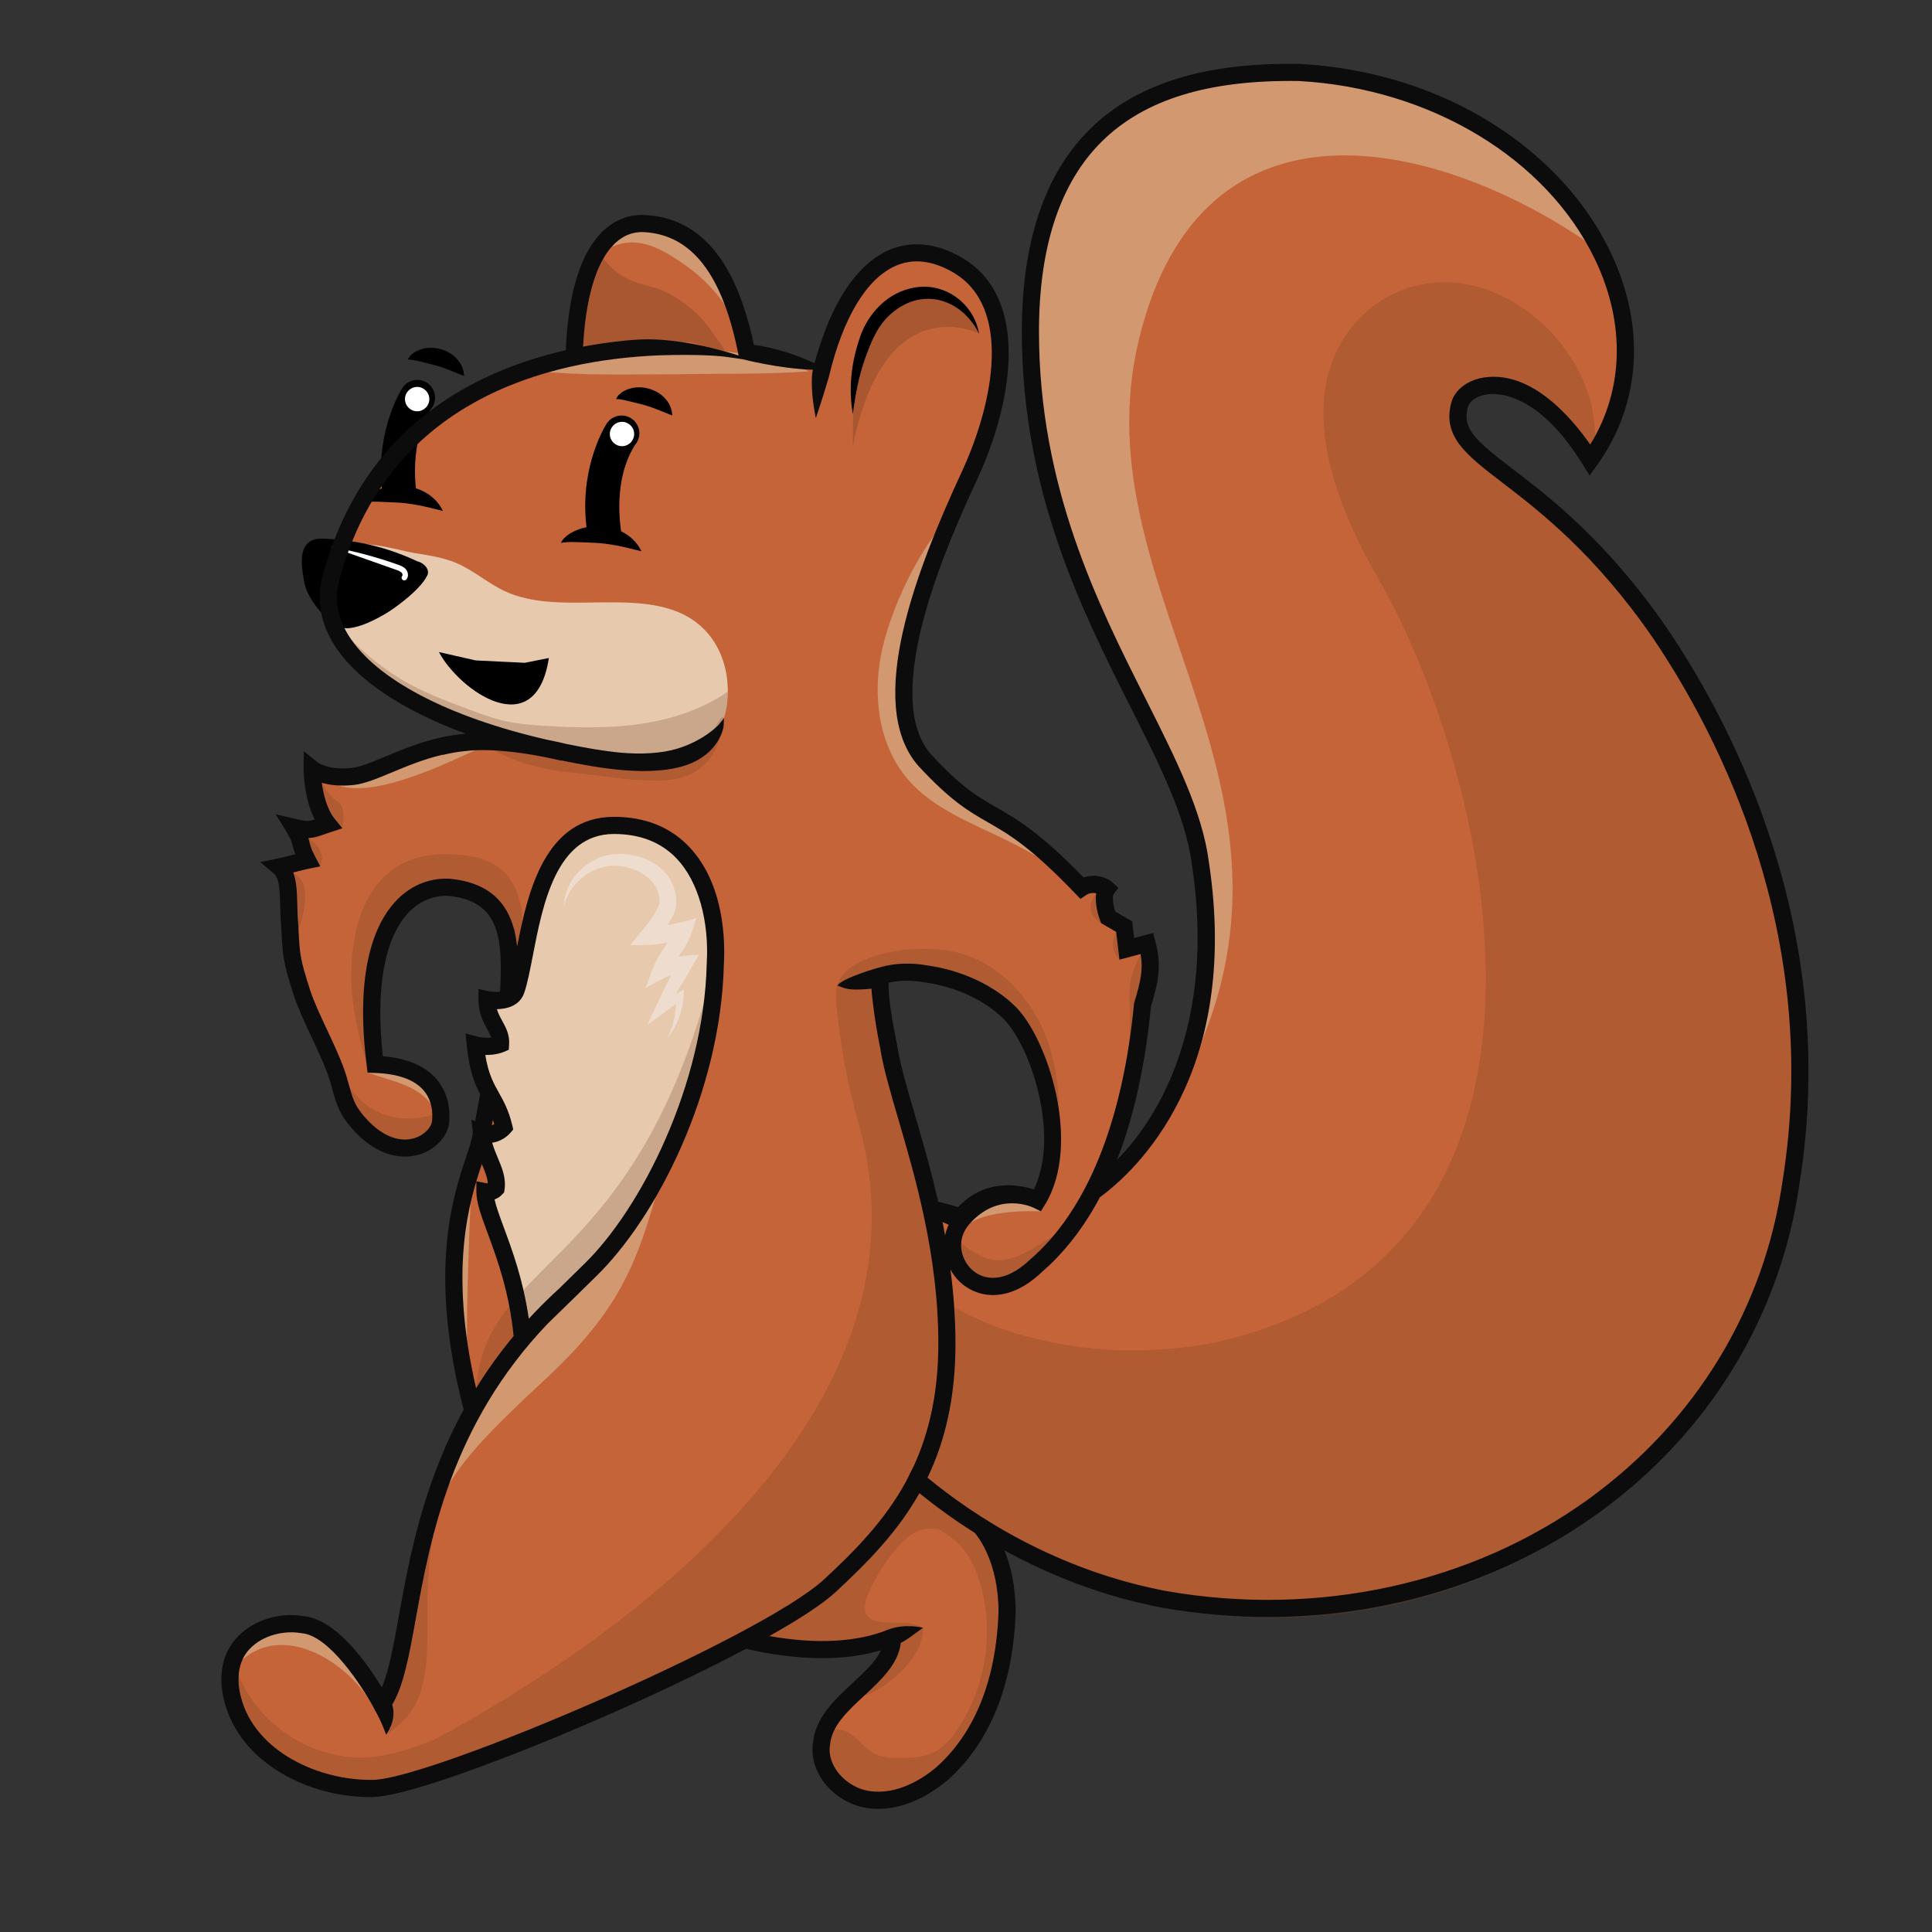 <?xml version='1.0' encoding='utf-8'?>
<svg viewBox="0 0 432 432" width="432px" height="432px" xmlns="http://www.w3.org/2000/svg" xmlns:xlink="http://www.w3.org/1999/xlink" version="1.1"><rect x="0" y="0" width="432" height="432" fill="#333333" stroke="none"/><g isolation="isolate"><g id="Layer_1"><path d="M 63.171 396.187 C 69.1 399.682 76.324 401.56 83.466 401.435 C 93.543 401.264 137.842 383.634 166.625 368.341 L 166.751 368.274 L 166.89 368.306 C 178.505 370.958 188.722 371.065 196.881 368.634 L 197.694 368.391 L 197.338 369.162 C 196.136 371.765 193.61 374.11 190.935 376.592 C 186.896 380.34 182.72 384.215 182.177 389.678 C 181.736 392.517 182.519 395.494 184.382 398.061 C 186.607 401.128 190.125 403.302 193.79 403.877 C 194.652 404.012 195.536 404.081 196.418 404.081 C 203.096 404.081 208.758 400.17 211.532 397.845 C 218.071 392.112 226.015 380.977 226.72 360.499 C 226.72 355.475 225.887 350.869 224.244 346.809 L 223.84 345.81 L 224.784 346.33 C 236.054 352.526 247.941 356.838 260.11 359.145 C 267.822 360.498 275.684 361.184 283.479 361.184 C 310.424 361.184 336.664 352.912 357.364 337.892 C 381.949 320.051 397.804 293.994 402.008 264.513 C 411.005 208.273 387.429 162.924 372.576 140.901 C 359.142 121.368 346.44 111.63 338.035 105.186 C 329.387 98.556 326.467 96.003 327.855 90.886 C 328.199 89.631 329.748 88.192 332.431 87.806 C 335.019 87.429 344.237 87.471 354.254 103.68 L 355.464 105.637 L 356.805 103.767 C 366.553 90.172 367.634 72.959 359.771 56.541 C 354.412 45.353 345.434 35.53 333.805 28.132 C 321.339 20.201 306.399 15.546 290.615 14.671 C 269.488 14.305 254.26 19.04 244.013 29.12 C 233.963 39.007 228.867 54.156 228.867 74.146 C 228.867 109.73 242.269 136.34 253.039 157.724 C 259.728 171.006 265.505 182.476 266.903 193.304 C 269.429 210.054 268.19 225.249 263.222 238.468 C 260.104 246.764 255.669 253.876 250.04 259.607 L 248.727 260.943 L 249.409 259.198 C 253.154 249.614 255.701 238.115 256.994 224.945 C 258.796 219.021 259.329 215.715 257.964 210.571 L 257.571 209.089 L 253.272 210.229 L 252.803 206.253 L 249.034 204.064 L 248.989 203.921 C 248.585 202.616 248.181 200.409 248.728 199.673 L 249.554 198.566 L 248.539 197.63 C 247.092 196.296 244.51 195.841 242.399 196.548 L 242.171 196.624 L 242.003 196.451 C 232.19 186.359 227.103 183.444 222.615 180.872 C 218.4 178.458 214.761 176.372 207.844 168.873 C 195.896 155.062 212.641 118.92 218.144 107.043 C 226.083 89.908 230 66.772 214.912 57.958 C 209.32 54.691 203.755 54.121 198.818 56.312 C 192.389 59.165 187.116 66.575 183.57 77.742 C 183.123 79.096 182.781 80.233 182.494 81.321 L 182.377 81.765 L 181.961 81.571 C 175.597 78.607 170.69 77.821 168.844 77.526 L 168.25 77.428 L 168.195 77.172 C 164.237 58.488 156.377 49.096 144.162 48.459 C 140.894 48.283 137.816 49.43 135.274 51.774 C 130.285 56.376 127.463 65.31 126.887 78.33 L 126.874 78.623 L 126.589 78.687 C 119.933 80.204 113.737 82.338 108.17 85.029 C 89.833 93.895 77.798 108.794 72.4 129.305 C 71.189 134.28 72.068 139.196 75.012 143.914 C 79.794 151.577 89.923 158.424 104.306 163.715 L 105.838 164.278 L 104 164.477 C 97.189 165.059 91.239 167.59 86.457 169.624 C 83.438 170.908 80.83 172.018 78.893 172.244 C 73.44 172.88 71.008 170.99 70.909 170.91 L 68.589 169.062 L 68.393 171.996 C 68.345 172.818 69.596 179.167 71.681 184.357 L 70.381 186.138 L 69.591 185.868 C 69.321 185.776 69.024 185.652 68.663 185.502 C 67.842 185.159 66.82 184.733 65.34 184.384 L 63.021 183.13 L 65.691 187.171 C 66.799 189.001 66.856 190.146 67.495 192.223 C 67.725 192.969 67.054 192.342 67.316 193.107 L 65.926 193.017 L 64.721 193.318 C 64.068 193.186 63.87 193.545 63.309 193.661 L 61.506 194.027 L 63.821 197.933 C 65.601 199.449 63.572 201.255 65.114 203.624 L 65.114 205.573 C 65.114 205.573 64.795 207.117 64.795 207.117 C 63.238 208.098 65.153 208.7 64.537 209.366 L 64.681 211.258 L 65.191 212.906 C 65.858 214.344 65.043 213.844 65.483 214.751 C 66.832 217.535 65.079 216.93 66.846 222.531 C 67.766 225.449 69.234 228.176 70.743 231.443 C 72.383 234.996 74.859 238.454 75.722 241.498 C 75.877 242.042 76.225 243.271 76.37 243.8 C 77.256 247.057 77.345 247.805 80.019 250.932 C 84.515 256.179 87.599 257.205 90.443 257.205 C 91.81 257.205 92.666 256.487 93.343 256.276 C 96.792 255.202 98.205 253.817 98.517 250.86 C 98.744 248.703 100.132 245.796 97.187 242.417 C 94.747 239.616 90.896 237.966 85.739 237.513 L 85.385 237.481 L 83.742 236.733 C 82.866 214.882 87.074 206.528 91.959 201.784 C 93.914 199.884 97.288 198.326 100.266 198.386 C 106.009 198.533 109.252 201.532 111.248 204.077 C 111.451 204.335 111.84 205.22 112.024 205.447 L 112.515 206.557 C 113.095 207.31 112.918 212.424 112.296 221.763 L 112.275 222.075 L 111.966 222.118 C 110.836 222.271 109.607 222.096 109.229 222.015 L 107.373 221.617 L 107.368 223.513 C 107.368 226.458 108.428 228.389 109.281 229.942 C 109.7 230.704 110.012 231.288 110.204 231.869 L 110.349 232.309 L 109.89 232.37 C 108.809 232.513 107.731 232.442 106.684 232.162 L 104.539 231.586 L 104.762 233.797 C 105.32 239.313 106.499 242.179 107.69 244.456 L 107.751 244.572 L 107.728 244.7 C 107.367 246.753 106.999 248.778 106.628 250.748 L 106.541 251.211 L 105.865 250.933 L 106.126 253.344 L 105.88 254.556 C 105.66 255.611 105.21 256.958 104.64 258.663 C 101.645 267.626 96.07 284.311 104.052 315.097 L 104.09 315.244 L 104.017 315.377 C 94.835 332.223 91.796 349.045 89.577 361.327 C 88.378 367.966 87.342 373.699 85.727 377.472 L 85.433 378.159 L 85.047 377.519 C 82.322 373.011 75.193 362.451 67.84 361.759 C 60.671 360.544 53.398 364.099 50.924 370.029 C 49.367 373.761 49.846 377.679 50.521 380.308 C 52.189 386.799 56.563 392.29 63.171 396.187 Z M 198.317 219.726 L 198.332 219.437 L 198.613 219.372 C 201.137 218.781 203.933 218.756 206.913 219.293 C 213.885 220.293 220.334 223.282 224.606 227.494 C 230.578 233.381 237.599 253.744 231.508 266.128 L 231.362 266.425 L 231.047 266.325 C 227.342 265.143 220.266 264.075 214.502 270.178 L 214.327 270.363 L 214.088 270.274 C 213.05 269.884 209.725 269.085 209.691 269.077 L 209.459 269.021 L 209.407 268.789 C 207.735 261.427 205.761 254.683 204.173 249.259 C 202.377 243.123 200.825 237.823 200.211 233.744 L 200.196 233.656 C 198.483 225.264 198.229 221.449 198.317 219.726 Z &#10;" stroke-width="0px" fill="#c56439" /><path d="M 203.553 330.736 C 212.793 339.079 232.862 354.296 261.124 359.711 C 329.296 371.801 391.837 329.643 400.872 265.607 C 409.013 214.179 390.502 170.142 371.758 142.05 C 345.985 104.176 323.389 103.579 326.938 90.358 C 328.485 84.66 342.678 80.859 356.052 102.848 C 361.204 79.492 331.996 52.295 308.273 67.554 C 297.586 75.046 286.896 92.439 308.237 129.478 C 333.096 172.624 359.492 281.217 270.978 300.337 C 236.092 306.633 213.491 292.357 213.491 292.357 C 213.491 292.357 215.607 313.429 203.553 330.736 Z &#10;" fill="#754123" mix-blend-mode="multiply" stroke-width="0px" opacity=".25" /><path d="M 262.985 244.604 C 300.654 177.429 240.585 133.729 254.689 75.805 C 268.793 17.882 322.067 31.531 355.384 54.454 C 355.384 54.454 342.22 16.577 280.954 16.577 C 219.687 16.577 228.13 88.155 235.708 110.494 C 250.285 165.883 284.346 182.336 262.985 244.604 Z &#10;" stroke-width="0px" opacity=".66" fill="#d8b58e" /><path d="M 190.695 99.762 C 190.711 98.003 190.726 96.245 190.741 94.486 C 190.793 88.592 190.872 82.548 192.993 77.049 C 195.114 71.549 199.747 66.622 205.595 65.889 C 211.324 65.171 217.284 69.069 218.922 74.605 C 218.922 74.605 197.865 63.834 190.695 99.762 Z &#10;" opacity=".35" fill="#754123" mix-blend-mode="multiply" stroke-width="0px" /><path d="M 218.922 74.605 C 214.957 66.726 206.21 64.134 199.35 70.064 C 196.231 72.694 194.763 76.453 193.404 80.256 C 191.997 84.239 191.248 88.353 190.695 92.571 C 189.751 87.268 190.273 81.603 191.967 76.428 C 193.513 70.872 197.773 65.854 203.551 64.5 C 210.661 62.657 217.686 67.499 218.922 74.605 L 218.922 74.605 Z &#10;" stroke-width="0px" /><path d="M 147.882 64.853 C 145.604 63.981 143.152 63.604 140.912 62.636 C 138.092 61.417 135.689 59.256 134.179 56.581 C 131.643 63.297 130.129 70.399 129.706 77.566 C 129.679 78.017 129.693 78.549 130.059 78.814 C 130.277 78.971 130.564 78.987 130.833 78.984 C 132.559 78.967 134.233 78.451 135.908 78.036 C 141.851 76.565 148.012 76.345 154.107 76.488 C 155.654 76.524 157.2 77.807 158.746 77.878 C 160.482 77.957 162.88 79.201 161.569 77.487 C 160.007 75.445 157.812 72.005 155.936 70.245 C 153.863 68.299 150.551 65.875 147.882 64.853 Z &#10;" opacity=".35" fill="#754123" mix-blend-mode="multiply" stroke-width="0px" /><g opacity=".66"><path d="M 136.92 55.165 C 142.767 52.571 148.108 55.726 152.943 59.091 C 155.355 60.764 157.463 62.594 159.439 64.817 C 161.534 67.159 163.222 69.689 164.936 72.459 C 166.049 65.472 161.938 58.314 156.208 54.42 C 153.267 52.413 149.943 50.788 146.27 50.548 C 142.692 50.275 138.439 51.787 136.92 55.165 L 136.92 55.165 Z &#10;" stroke-width="0px" fill="#d8b58e" /></g><g opacity=".66"><path d="M 180.898 83.027 C 162.296 75.999 139.222 76.494 120.532 83.027 C 130.693 84.024 140.647 83.692 150.744 83.684 C 159.722 83.518 171.974 83.736 180.898 83.027 L 180.898 83.027 Z &#10;" stroke-width="0px" fill="#d8b58e" /></g><path d="M 111.244 244.268 C 110.02 242.076 108.864 240.006 108.168 235.719 L 108.094 235.262 L 108.556 235.274 C 110.837 235.331 112.402 234.682 112.574 234.608 L 113.431 234.235 L 113.493 233.303 C 113.633 231.194 112.767 229.619 112.003 228.228 C 111.524 227.357 111.071 226.533 110.778 225.522 L 110.638 225.038 L 111.142 225.032 C 112.867 225.01 115.909 224.539 116.892 221.628 C 117.609 219.515 118.163 216.656 118.805 213.341 C 121.05 201.744 124.124 185.862 137.321 185.862 C 143.3 185.862 148.134 187.777 151.689 191.553 C 156.507 196.671 159.031 205.563 158.442 215.325 C 157.786 242.428 143.711 270.319 130.803 282.799 C 129.017 284.56 127.091 286.447 125.347 288.151 C 123.556 289.779 121.791 291.498 120.089 293.27 L 119.57 293.814 C 119.229 294.171 118.887 294.528 118.558 294.887 L 118.011 295.481 L 117.896 294.682 C 116.648 286.049 114.152 279.295 112.33 274.362 C 111.411 271.876 110.617 269.729 110.241 268.047 L 110.166 267.712 L 110.49 267.6 C 111.096 267.391 111.63 267.039 112.078 266.552 L 112.392 266.209 L 112.464 265.75 C 112.853 263.254 111.913 261.014 111 258.838 C 110.543 257.747 110.07 256.62 109.718 255.393 L 109.596 254.967 L 110.035 254.907 C 111.737 254.674 113.134 253.673 113.873 252.813 L 114.385 252.218 L 114.202 251.455 C 113.406 248.139 112.308 246.172 111.244 244.268 Z &#10;" stroke-width="0px" fill="#e7caae" /><path d="M 93.291 123.761 C 96.263 124.237 99.27 124.722 102.041 125.899 C 105.958 127.562 109.204 130.523 113.079 132.282 C 124.54 137.487 140.338 132.025 151.91 136.977 C 159.935 140.412 163.549 148.623 162.581 157.299 C 161.574 166.324 153.587 171.944 144.511 171.638 C 140.84 171.514 137.191 171.274 133.604 170.477 C 121.452 167.776 90.275 163.231 76.683 143.882 C 75.846 142.69 74.22 136.981 74.481 133.928 C 74.901 129.027 75.843 122.978 76.951 122.477 C 81.47 120.431 88.291 122.961 93.291 123.761 Z &#10;" stroke-width="0px" fill="#e7caae" /><path d="M 162.731 154.669 C 156.929 158.666 150.038 160.882 143.064 161.887 C 136.091 162.892 129.002 162.733 121.969 162.307 C 118.9 162.121 115.819 161.883 112.821 161.198 C 110.152 160.589 107.576 159.633 105.01 158.68 C 100.476 156.996 95.924 155.304 91.672 153.001 C 85.203 149.496 79.518 144.607 74.876 138.899 C 76.797 146.364 82.103 152.888 89.021 156.29 C 92.111 157.81 95.46 158.72 98.683 159.937 C 103.386 161.712 107.824 164.142 112.557 165.834 C 117.715 167.678 123.145 168.618 128.542 169.549 C 134.398 170.56 140.361 171.573 146.253 170.808 C 150.601 170.243 155.241 168.634 158.67 165.754 C 161.56 163.326 162.77 159.013 162.731 154.669 Z &#10;" fill="#754123" mix-blend-mode="multiply" stroke-width="0px" opacity=".25" /><path d="M 197.797 143.016 C 194.859 153.669 195.859 166.051 203.114 174.387 C 208.72 180.828 217.09 183.963 224.754 187.727 C 230.27 190.436 235.572 193.581 240.595 197.121 C 237.613 192.992 233.95 189.355 229.799 186.403 C 221.879 180.771 211.84 177.246 206.839 168.913 C 205.986 167.492 205.312 165.972 204.641 164.456 C 202.602 159.854 200.517 154.857 201.588 149.938 C 202.072 147.716 203.175 145.686 203.949 143.548 C 204.905 140.913 205.357 138.129 205.986 135.398 C 206.817 131.786 207.963 128.256 209.253 124.784 C 209.942 122.931 213.455 116.93 212.344 115.397 C 205.784 122.608 200.374 133.667 197.797 143.016 Z &#10;" stroke-width="0px" opacity=".66" fill="#d8b58e" /><path d="M 119.669 167.394 C 125.634 167.48 131.501 168.507 137.421 169.125 C 137.44 169.127 137.457 169.127 137.475 169.129 C 138.174 169.377 138.877 169.593 139.586 169.76 C 142.174 170.37 144.797 170.306 147.402 170.219 C 149.479 170.149 151.579 170.06 153.562 169.222 C 155.162 168.546 156.636 167.395 158.018 166.061 C 158.756 165.349 161.412 158.907 161.885 160.585 C 162.31 162.096 160.341 166.869 159.767 167.927 C 158.885 169.553 157.754 170.885 156.503 171.846 C 153.773 173.941 150.593 174.444 147.484 174.543 C 138.937 174.543 135.228 173.403 127.109 172.673 C 119.741 172.017 109.75 168.594 108.512 165.804 C 110.688 164.59 109.723 166.454 112.014 165.788 C 114.444 166.785 117.043 167.356 119.669 167.394 Z &#10;" fill="#754123" mix-blend-mode="multiply" stroke-width="0px" opacity=".25" /><path d="M 192.497 215.001 C 196.625 213.108 201.186 212.269 205.726 212.162 C 208.626 212.094 211.548 212.32 214.354 213.054 C 223.723 215.505 230.948 223.561 234.22 232.676 C 237.492 241.79 237.26 251.829 235.58 261.366 C 236.423 252.477 235.585 243.236 231.696 235.199 C 227.806 227.161 220.567 220.477 211.831 218.631 C 209.677 218.176 207.473 218.013 205.274 217.898 C 202.048 217.728 198.765 217.663 195.64 218.483 C 194.195 218.862 190.024 220.693 187.224 220.356 C 188.08 217.263 191.23 215.581 192.497 215.001 Z &#10;" fill="#754123" mix-blend-mode="multiply" stroke-width="0px" opacity=".25" /><path d="M 232.531 278.211 C 229.47 280.103 226.12 282.067 222.537 281.735 C 219.277 281.433 216.524 279.287 213.979 277.227 C 212.901 279.553 213.422 282.459 215.043 284.444 C 216.665 286.429 219.254 287.506 221.818 287.54 C 224.381 287.573 226.9 286.628 228.995 285.152 C 230.073 284.392 231.047 283.496 232.018 282.603 C 233.551 281.193 235.085 279.783 236.618 278.372 C 237.157 277.877 239.827 275.121 238.166 274.829 C 237.536 274.718 236.056 276.033 235.513 276.368 C 234.519 276.983 233.525 277.597 232.531 278.211 Z &#10;" fill="#754123" mix-blend-mode="multiply" stroke-width="0px" opacity=".25" /><path d="M 96.99 389.049 C 92.396 390.838 87.677 392.486 82.764 392.894 C 69.737 393.974 56.551 385.091 52.658 372.612 C 50.419 380.804 54.375 389.932 61.143 395.062 C 67.911 400.191 76.963 401.664 85.364 400.427 C 90.293 399.702 95.05 398.12 99.751 396.471 C 117.965 390.08 135.784 382.56 153.069 373.967 C 165.713 367.682 178.19 360.741 188.723 351.338 C 199.257 341.936 207.809 329.83 210.906 316.054 C 213.415 304.892 212.259 293.244 210.433 281.951 C 207.175 261.79 201.835 242.034 196.505 222.32 C 195.344 218.024 190.365 219.122 187.224 220.356 C 186.185 221.87 188.13 233.798 188.865 237.931 C 189.615 242.144 190.639 246.289 191.768 250.409 C 210.906 316.054 138.257 366.895 96.99 389.049 Z &#10;" fill="#754123" mix-blend-mode="multiply" stroke-width="0px" opacity=".25" /><path d="M 193.282 379.121 C 192.867 379.157 195.489 374.829 195.336 374.442 C 195.259 374.25 195.307 374.032 195.371 373.835 C 195.924 372.124 197.591 370.879 197.884 369.105 C 198.009 368.34 197.897 367.451 198.435 366.892 C 198.715 366.601 199.117 366.469 199.503 366.348 C 200.432 366.056 204.76 364.181 206.409 363.971 C 206.572 371.981 195.487 378.93 193.282 379.121 Z &#10;" fill="#754123" mix-blend-mode="multiply" stroke-width="0px" opacity=".25" /><path d="M 170.406 364.741 C 173.527 362.476 177.054 360.834 180.281 358.723 C 189.313 352.815 195.52 343.607 202.366 335.25 C 202.316 334.857 202.374 334.451 202.593 334.033 C 203.763 331.795 206.353 332.855 207.942 333.866 C 210.943 335.776 213.897 337.757 216.803 339.808 C 218.741 341.175 220.691 342.607 222.079 344.53 C 225.13 348.754 224.915 354.438 224.455 359.628 C 224.252 361.918 224.026 364.206 223.777 366.492 C 222.847 375.058 221.446 383.979 216.358 390.933 C 213.054 395.448 208.247 398.893 202.84 400.332 C 197.433 401.771 191.459 401.141 186.587 398.391 C 184.271 397.084 182.063 395.044 181.806 392.398 C 181.642 390.712 182.361 388.964 183.665 387.882 C 184.968 386.8 186.819 386.414 188.446 386.886 C 191.418 387.746 193.081 391.007 195.895 392.295 C 197.526 393.041 199.384 393.051 201.177 393.046 C 203.656 393.037 206.22 393.005 208.479 391.982 C 210.937 390.87 212.753 388.705 214.244 386.456 C 220.362 377.225 222.267 365.314 219.332 354.636 C 218.364 351.112 216.834 347.635 214.206 345.094 C 212.872 343.804 211.326 342.805 209.757 341.835 C 209.566 341.835 209.355 341.83 209.101 341.82 C 207.662 341.761 206.405 341.817 205.065 342.439 C 203.207 343.3 201.713 344.785 200.383 346.342 C 197.808 349.358 195.692 352.765 194.129 356.409 C 193.42 358.06 192.896 360.173 194.115 361.493 C 194.874 362.314 196.07 362.528 197.177 362.682 C 200.185 363.1 203.153 362.297 206.409 363.971 C 205.839 364.28 199.565 365.288 196.301 366.495 C 189.904 368.861 182.87 368.518 176.06 368.144 C 174.197 368.041 172.328 367.938 170.496 367.59 C 170.102 367.515 169.679 367.411 169.423 367.102 C 168.81 366.362 169.628 365.306 170.406 364.741 Z &#10;" fill="#754123" mix-blend-mode="multiply" stroke-width="0px" opacity=".25" /><path d="M 157.347 224.408 C 139.586 284.375 108.512 282.21 106.456 310.414 L 106.456 313.384 C 106.456 313.384 117.288 298.88 117.288 298.88 L 136.122 279.829 L 150.627 256.717 L 158.108 233.933 L 157.347 224.408 Z &#10;" fill="#754123" mix-blend-mode="multiply" stroke-width="0px" opacity=".25" /><path d="M 116.605 203.128 C 116.034 200.631 115.273 198.104 113.707 196.078 C 111.615 193.372 108.259 191.844 104.866 191.41 C 79.038 187.388 77.237 213.078 79.06 225.2 C 79.854 230.089 80.884 234.975 82.774 239.553 C 81.054 228.947 82.445 217.854 86.731 208.001 C 87.363 206.547 88.062 205.111 89.003 203.835 C 90.369 201.986 92.219 200.521 94.262 199.466 C 98.989 197.027 105.31 197.035 109.169 200.696 C 110.288 201.757 111.147 203.059 111.945 204.378 C 112.611 205.478 113.78 213.684 114.849 213.511 C 116.839 213.188 116.876 204.313 116.605 203.128 Z &#10;" fill="#754123" mix-blend-mode="multiply" stroke-width="0px" opacity=".25" /><path d="M 70.634 173.208 C 72.799 176.022 73.185 177.808 75.459 179.215 C 77.732 180.622 76.48 185.223 76.48 185.223 L 70.865 179.215 L 70.634 173.208 Z &#10;" fill="#754123" mix-blend-mode="multiply" stroke-width="0px" opacity=".25" /><path d="M 68.361 186.955 C 70.364 188.308 73.07 190.581 71.555 193.774 C 68.073 190.987 68.361 186.955 68.361 186.955 Z &#10;" fill="#754123" mix-blend-mode="multiply" stroke-width="0px" opacity=".25" /><path d="M 64.789 194.911 C 67.549 195.831 70.147 198.276 66.305 209.366 C 64.086 204.977 63.821 197.933 63.821 197.933 L 64.789 194.911 Z &#10;" fill="#754123" mix-blend-mode="multiply" stroke-width="0px" opacity=".25" /><path d="M 97.635 248.979 C 93.691 250.494 83.732 252.226 77.237 241.835 C 77.237 245.515 80.809 252.984 80.809 252.984 L 86.871 256.717 C 86.871 256.717 91.4 257.158 92.372 256.717 C 93.343 256.276 96.613 255.69 96.83 255.257 C 97.046 254.824 97.141 254.04 97.635 253.151 C 98.129 252.262 97.635 248.979 97.635 248.979 Z &#10;" fill="#754123" mix-blend-mode="multiply" stroke-width="0px" opacity=".25" /><path d="M 86.33 387.857 C 100.185 379.121 93.254 364.586 96.72 343.964 L 91.525 358.631 L 85.789 380.929 L 86.276 384.718 L 86.33 387.857 Z &#10;" fill="#754123" mix-blend-mode="multiply" stroke-width="0px" opacity=".25" /><path d="M 245.116 199.738 C 243.646 201.604 242.868 204.474 246.223 206.422 C 247.542 204.635 246.749 201.965 246.749 201.965 L 245.116 199.738 Z &#10;" fill="#754123" mix-blend-mode="multiply" stroke-width="0px" opacity=".25" /><path d="M 249.579 208.37 C 249.202 209.253 247.885 212.121 250.312 214.584 C 252.522 211.477 251.078 208.892 251.078 208.892 L 249.579 208.37 Z &#10;" fill="#754123" mix-blend-mode="multiply" stroke-width="0px" opacity=".25" /><path d="M 255.047 213.328 C 254.109 215.459 252.81 217.768 252.594 220.943 C 252.377 224.119 253.07 229.916 252.363 234.025 C 251.656 238.134 254.974 233.283 255.047 232.562 C 255.119 231.84 257.212 217.263 257.212 217.263 L 256.563 210.768 L 255.047 213.328 Z &#10;" fill="#754123" mix-blend-mode="multiply" stroke-width="0px" opacity=".25" /><path d="M 149.278 231.951 C 150.709 229.112 151.379 225.913 151.088 222.787 C 151.088 222.787 152.44 223.512 152.44 223.512 C 150.188 225.219 147.019 227.45 144.732 229.166 C 146.966 224.405 149.399 219.271 151.755 214.596 C 151.755 214.596 153.421 217.067 153.421 217.067 C 150.444 217.364 146.974 219.511 144.37 220.878 C 144.37 220.877 146.066 216.349 146.066 216.349 C 147.227 213.229 149.942 210.417 150.971 207.48 C 150.971 207.48 153.311 209.903 153.311 209.903 C 150.47 210.575 147.939 211.131 144.999 211.279 C 144.999 211.279 140.914 211.342 140.914 211.342 C 143.055 208.541 146.26 205.397 147.436 202.118 C 148 196.592 141.824 193.441 136.984 193.588 C 131.99 193.82 127.455 197.461 126.114 202.491 C 126.223 196.797 131.152 191.873 136.741 191.064 C 140.703 190.636 144.761 191.555 147.874 194.233 C 150.066 196.15 151.3 199.164 151.204 202.089 C 151.21 202.969 150.814 204.056 150.46 204.759 C 149.395 206.894 147.905 208.789 146.48 210.576 C 146.48 210.576 144.998 207.454 144.998 207.454 C 147.33 207.315 149.99 206.758 152.274 206.221 C 152.274 206.221 155.716 205.306 155.716 205.306 L 154.614 208.645 C 153.54 211.946 150.764 214.717 149.461 217.673 C 149.461 217.673 146.949 215.381 146.949 215.381 C 149.743 213.935 153.193 213.651 156.281 213.463 C 154.412 216.764 152.293 220.318 150.343 223.568 C 149.862 224.389 149.347 225.192 148.848 226.005 L 147.163 224.439 C 149.049 223.384 151.01 222.267 152.933 221.263 C 152.896 225.103 151.818 229.04 149.278 231.951 L 149.278 231.951 Z &#10;" stroke-width="0px" fill="#eeddcf" /><path d="M 146.516 267.863 C 141.751 284.519 137.133 294.333 121.546 308.766 C 105.958 323.199 101.585 328.683 97.854 336.765 L 106.456 313.384 L 122.185 293.926 L 136.122 279.829 L 144.638 267.863 L 146.516 267.863 Z &#10;" stroke-width="0px" opacity=".66" fill="#d8b58e" /><path d="M 82.217 239.832 C 88.008 241.943 93.42 242.538 96.776 247.409 C 96.397 244.054 94.502 241.456 94.502 241.456 C 94.502 241.456 89.969 238.87 89.766 238.815 C 89.562 238.761 86.546 238.773 85.789 238.815 C 85.031 238.858 82.217 239.832 82.217 239.832 Z &#10;" stroke-width="0px" opacity=".66" fill="#d8b58e" /><path d="M 232.743 270.852 C 224.775 270.628 218.064 271.656 215.249 274.822 C 212.435 277.988 217.631 269.915 217.631 269.915 C 217.631 269.915 220.012 268.129 220.662 267.863 C 221.311 267.597 226.51 266.947 226.942 267.056 C 227.373 267.164 231.919 268.896 231.919 268.896 L 232.743 270.852 Z &#10;" stroke-width="0px" opacity=".66" fill="#d8b58e" /><path d="M 83.533 381.813 C 78.825 372.414 62.86 361.264 52.658 372.612 C 52.029 367.98 56.454 365.911 56.454 365.911 L 64.825 363.033 C 64.825 363.033 69.732 362.022 70.021 363.033 C 70.31 364.043 74.784 367.254 74.784 367.254 L 82.144 376.166 L 83.533 381.813 Z &#10;" stroke-width="0px" opacity=".66" fill="#d8b58e" /><path d="M 105.453 264.025 C 105.453 264.025 103.793 296.498 104.659 308.044 L 100.907 282.787 L 105.453 264.025 Z &#10;" stroke-width="0px" opacity=".66" fill="#d8b58e" /><path d="M 106.969 167.425 C 100.618 170.285 82.277 179.522 74.453 175.048 L 102.752 166.13 L 106.969 167.425 Z &#10;" stroke-width="0px" opacity=".66" fill="#d8b58e" /><path d="M 98.146 145.805 C 102.731 154.422 119.74 166.514 122.731 147.131 L 117.359 148.202 L 106.388 147.674 L 98.146 145.805 Z &#10;" stroke-width="0px" /><path d="M 143.417 123.269 C 139.566 122.289 136.199 121.46 132.361 121.353 C 132.361 121.353 130.126 121.254 130.126 121.254 C 128.534 121.212 127.066 121.1 125.426 121.392 C 125.797 120.545 126.528 119.927 127.26 119.416 C 132.436 116.096 140.683 117.431 143.417 123.269 L 143.417 123.269 Z &#10;" stroke-width="0px" /><path d="M 103.778 84.075 C 102.107 83.416 99.271 82.203 97.623 81.764 C 96.802 81.522 95.517 81.237 94.665 81.014 C 93.507 80.741 92.509 80.425 91.226 80.401 C 91.477 79.699 92.057 79.195 92.644 78.802 C 96.851 76.148 103.54 78.867 103.778 84.075 L 103.778 84.075 Z &#10;" stroke-width="0px" /><path d="M 99.023 114.247 C 95.172 113.267 91.805 112.438 87.967 112.331 C 87.967 112.331 85.732 112.232 85.732 112.232 C 84.14 112.19 82.672 112.078 81.032 112.37 C 81.403 111.523 82.134 110.905 82.866 110.394 C 88.042 107.074 96.289 108.409 99.023 114.247 L 99.023 114.247 Z &#10;" stroke-width="0px" /><path d="M 150.323 92.908 C 148.653 92.248 145.816 91.035 144.169 90.597 C 143.347 90.354 142.062 90.069 141.21 89.847 C 140.053 89.574 139.054 89.257 137.771 89.234 C 138.022 88.532 138.602 88.028 139.189 87.635 C 143.396 84.981 150.086 87.7 150.323 92.908 L 150.323 92.908 Z &#10;" stroke-width="0px" /><path d="M 135.66 94.701 L 135.661 94.701 L 135.661 94.701 C 136.499 93.43 138.029 92.698 139.628 92.961 C 141.797 93.317 143.267 95.364 142.911 97.533 C 142.783 98.309 142.437 98.993 141.948 99.539 L 141.949 99.54 C 136.393 108.464 139.166 120.331 139.166 120.331 L 131.311 119.041 C 129.257 105.686 134.806 96.088 135.572 94.842 C 135.601 94.795 135.63 94.748 135.66 94.701 Z &#10;" stroke-width="0px" /><path d="M 89.886 86.882 C 89.915 86.834 89.945 86.787 89.975 86.74 L 89.975 86.74 L 89.975 86.74 C 90.813 85.469 92.344 84.738 93.943 85 C 96.112 85.357 97.582 87.404 97.225 89.573 C 97.098 90.349 96.751 91.033 96.263 91.578 L 96.264 91.579 C 90.708 100.504 93.48 112.37 93.48 112.37 L 85.626 111.08 C 83.572 97.727 89.119 88.131 89.886 86.882 Z &#10;" stroke-width="0px" /><circle cx="139.08" cy="97.045" r="2.722" stroke-width="0px" fill="#fff" /><circle cx="93.276" cy="89.241" r="2.722" stroke-width="0px" fill="#fff" /><path d="M 93.315 125.509 C 90.486 124.176 86.805 122.745 82.373 121.742 C 78.338 120.828 74.729 120.505 71.794 120.44 C 71.024 120.444 69.856 120.563 68.942 121.342 C 66.655 123.294 67.629 127.927 68.075 130.392 C 68.65 133.561 72.519 138.667 75.86 140.174 C 79.4 141.771 87.151 136.639 87.151 136.639 C 87.151 136.639 93.848 132.255 95.557 128.638 C 96.147 127.388 94.89 125.88 93.315 125.509 Z &#10;" stroke-width="0px" /><path d="M 90.401 129.78 C 90.572 129.78 90.741 129.709 90.861 129.57 C 91.46 128.88 91.256 127.846 90.713 127.245 C 90.221 126.7 89.529 126.455 89.023 126.275 C 84.137 124.54 79.073 123.188 73.973 122.256 C 81.986 125.094 83.791 125.71 88.616 127.423 C 89.112 127.599 89.545 127.769 89.809 128.061 C 90.005 128.279 90.07 128.624 89.942 128.772 C 89.721 129.026 89.748 129.411 90.002 129.631 C 90.118 129.731 90.26 129.78 90.401 129.78 Z &#10;" stroke-width="0px" fill="#fff" /><path d="M 50.15 380.403 C 51.843 386.996 56.279 392.568 62.976 396.517 C 68.799 399.95 75.817 401.824 82.809 401.824 C 83.03 401.824 83.251 401.823 83.472 401.819 C 94.03 401.639 138.961 383.474 166.804 368.679 C 172.9 370.072 178.597 370.772 183.814 370.772 C 188.633 370.772 193.042 370.178 196.99 369.001 C 195.826 371.523 193.305 373.869 190.674 376.311 C 186.583 380.108 182.353 384.033 181.798 389.619 C 181.342 392.559 182.148 395.635 184.071 398.286 C 186.355 401.434 189.967 403.666 193.731 404.256 C 194.642 404.399 195.539 404.464 196.418 404.464 C 203.14 404.464 208.813 400.624 211.784 398.133 C 218.399 392.335 226.393 381.126 227.103 360.499 C 227.103 354.562 225.943 349.986 224.599 346.666 C 234.295 351.996 246.198 356.898 260.044 359.523 C 267.856 360.894 275.704 361.568 283.479 361.568 C 310.433 361.568 336.55 353.468 357.589 338.202 C 382.259 320.3 398.168 294.152 402.386 264.574 C 411.404 208.207 387.778 162.757 372.892 140.683 C 359.424 121.1 346.692 111.34 338.268 104.881 C 329.772 98.368 326.901 95.867 328.225 90.988 C 328.535 89.856 329.974 88.547 332.486 88.186 C 335.017 87.82 344.037 87.877 353.928 103.881 L 355.44 106.328 L 357.117 103.99 C 366.949 90.278 368.042 72.923 360.116 56.376 C 354.727 45.123 345.7 35.245 334.011 27.808 C 321.49 19.843 306.487 15.167 290.622 14.288 C 269.365 13.927 254.057 18.701 243.744 28.847 C 233.618 38.808 228.484 54.049 228.484 74.146 C 228.484 109.821 241.908 136.475 252.695 157.893 C 259.369 171.145 265.133 182.589 266.524 193.361 C 269.042 210.059 267.808 225.177 262.863 238.333 C 259.765 246.576 255.3 253.704 249.766 259.338 C 253.531 249.704 256.072 238.26 257.361 225.056 C 259.184 219.063 259.715 215.676 258.335 210.473 L 257.844 208.62 L 253.601 209.745 L 253.161 206.018 L 249.356 203.807 C 248.845 202.162 248.682 200.378 249.036 199.902 L 250.068 198.518 L 248.798 197.348 C 247.349 196.012 244.641 195.393 242.277 196.184 C 232.427 186.053 227.325 183.129 222.805 180.539 C 218.618 178.14 215.002 176.068 208.133 168.622 C 196.348 154.999 213.015 119.025 218.492 107.204 C 226.498 89.924 230.416 66.571 215.106 57.628 C 209.402 54.295 203.716 53.719 198.663 55.962 C 192.112 58.869 186.755 66.444 183.206 77.622 C 182.814 78.81 182.444 80.009 182.123 81.224 C 175.254 78.025 169.993 77.331 168.571 77.093 C 164.572 58.218 156.587 48.723 144.183 48.076 C 140.799 47.895 137.629 49.081 135.014 51.493 C 129.941 56.172 127.084 65.198 126.504 78.313 C 120.366 79.712 114.07 81.751 108.003 84.684 C 89.561 93.601 77.457 108.583 72.028 129.214 C 70.789 134.305 71.686 139.308 74.687 144.117 C 79.533 151.884 89.903 158.82 104.145 164.063 C 104.035 164.075 103.924 164.083 103.814 164.096 C 96.952 164.657 90.98 167.154 86.182 169.16 C 83.194 170.41 80.614 171.489 78.733 171.701 C 73.441 172.298 71.114 170.514 71.017 170.438 L 67.924 167.998 L 67.884 171.914 C 67.883 172.217 67.9 178.413 70.391 183.235 C 69.047 183.679 68.474 183.674 66.134 183.122 L 61.648 182.062 L 64.06 185.99 C 65.092 187.673 65.259 188.348 65.471 189.202 C 65.594 189.699 65.734 190.264 66.018 191.019 C 65.726 191.091 65.426 191.166 65.123 191.242 C 63.985 191.527 62.809 191.822 62.065 191.973 L 58.181 192.761 L 61.211 195.317 C 62.487 196.393 62.558 199.074 62.649 202.468 C 62.687 203.925 62.731 205.576 62.885 207.289 L 62.915 207.917 C 63.206 213.677 63.274 215.046 65.648 222.426 C 66.583 225.335 68.157 228.689 69.679 231.934 C 71.321 235.434 73.019 239.054 73.881 242.031 C 74.042 242.587 74.185 243.104 74.321 243.59 C 75.23 246.863 75.831 249.024 78.57 252.187 C 83.103 257.411 87.48 258.619 90.559 258.619 C 91.976 258.619 93.118 258.363 93.873 258.125 C 97.414 257.007 100.107 254.101 100.423 251.058 C 100.649 248.878 100.58 244.705 97.575 241.253 C 95.028 238.328 91.008 236.623 85.608 236.176 C 83.961 221.332 85.903 210.047 91.12 204.297 C 93.566 201.601 96.694 200.223 100.152 200.3 C 111.854 201.41 112.439 209.875 111.816 221.748 C 110.821 221.866 109.714 221.727 109.31 221.64 L 106.99 221.143 L 106.984 223.513 C 106.984 226.558 108.072 228.536 108.945 230.126 C 109.352 230.866 109.659 231.442 109.839 231.99 C 109.057 232.093 107.985 232.113 106.784 231.792 L 104.101 231.072 L 104.381 233.836 C 104.937 239.336 106.102 242.247 107.35 244.634 C 106.989 246.685 106.622 248.709 106.251 250.678 L 105.414 250.333 L 105.739 253.326 C 105.66 253.711 105.582 254.1 105.504 254.477 C 105.29 255.508 104.843 256.846 104.276 258.541 C 101.26 267.567 95.675 284.315 103.681 315.193 C 94.484 332.066 91.464 348.724 89.2 361.259 C 87.987 367.974 86.972 373.589 85.375 377.321 C 82.207 372.08 75.243 362.071 67.904 361.381 C 60.559 360.136 53.115 363.782 50.571 369.882 C 48.973 373.712 49.46 377.717 50.15 380.403 Z M 109.066 264.607 C 108.99 264.605 108.899 264.595 108.791 264.574 L 106.518 264.144 L 106.518 266.458 C 106.518 268.918 107.584 271.802 109.059 275.793 C 111.102 281.323 113.876 288.851 114.849 298.748 C 111.646 302.596 108.87 306.5 106.456 310.414 C 100.268 283.639 104.942 268.666 107.735 260.289 C 107.753 260.331 107.771 260.375 107.789 260.418 C 108.459 262.017 109.015 263.342 109.066 264.607 Z M 117.221 221.987 C 117.947 219.847 118.503 216.974 119.147 213.649 C 121.366 202.183 124.406 186.481 137.287 186.481 C 143.156 186.481 147.896 188.354 151.375 192.05 C 156.122 197.093 158.608 205.878 158.024 215.551 C 157.37 242.576 143.356 270.331 130.5 282.761 C 128.714 284.522 126.788 286.408 125.054 288.102 C 123.182 289.805 121.418 291.53 119.748 293.271 C 119.617 293.398 119.531 293.482 119.525 293.488 L 119.533 293.497 C 119.099 293.951 118.661 294.405 118.241 294.862 C 116.99 286.208 114.526 279.528 112.655 274.464 C 111.733 271.97 110.95 269.851 110.58 268.198 C 111.241 267.97 111.832 267.583 112.326 267.046 L 112.719 266.618 L 112.808 266.044 C 113.214 263.441 112.253 261.15 111.324 258.935 C 110.867 257.844 110.399 256.731 110.052 255.522 C 111.915 255.267 113.385 254.164 114.129 253.298 L 114.769 252.554 L 114.541 251.601 C 113.732 248.232 112.62 246.242 111.545 244.316 C 110.343 242.164 109.197 240.113 108.512 235.892 C 110.84 235.953 112.461 235.295 112.692 235.194 L 113.763 234.729 L 113.841 233.564 C 113.988 231.342 113.094 229.715 112.305 228.28 C 111.842 227.436 111.393 226.621 111.112 225.65 C 113.547 225.619 116.273 224.791 117.221 221.987 Z M 110.201 250.409 C 110.308 250.714 110.412 251.028 110.511 251.364 C 110.355 251.456 110.174 251.54 109.977 251.606 C 110.052 251.209 110.127 250.81 110.201 250.409 Z M 165.148 79.5 C 163.478 78.95 152.618 75.509 143.303 75.896 C 142.201 75.975 141.524 75.982 140.007 76.131 C 139.994 76.132 139.98 76.132 139.967 76.134 C 139.939 76.136 139.91 76.14 139.882 76.143 C 139.835 76.148 139.796 76.151 139.748 76.156 C 139.747 76.157 139.747 76.157 139.747 76.158 C 136.731 76.467 133.588 76.904 130.376 77.508 C 131.151 63.22 134.69 57.007 137.613 54.311 C 139.478 52.591 141.621 51.78 143.983 51.904 C 154.657 52.461 161.555 61.36 165.071 79.111 L 165.148 79.5 Z M 207.393 330.406 C 211.254 322.375 213.647 312.73 213.647 300.373 C 213.647 294.676 213.215 289.16 212.523 283.869 C 213.07 284.875 213.752 285.793 214.554 286.565 C 216.362 288.305 218.965 289.576 222.042 289.576 C 225.247 289.576 228.966 288.199 232.841 284.541 C 237.976 280.115 242.349 274.492 245.948 267.707 C 253.994 261.802 277.456 240.141 270.321 192.83 C 268.851 181.449 262.951 169.734 256.119 156.169 C 245.515 135.113 232.318 108.91 232.318 74.146 C 232.318 55.115 237.067 40.793 246.433 31.58 C 255.975 22.192 270.385 17.79 290.484 18.118 C 319.822 19.746 345.826 35.414 356.659 58.032 C 363.512 72.34 363.081 87.255 355.571 99.401 C 351.469 93.488 342.505 82.869 331.939 84.391 C 328.221 84.926 325.311 87.119 324.526 89.979 C 322.46 97.593 327.821 101.703 335.936 107.924 C 344.168 114.235 356.609 123.773 369.724 142.841 C 384.284 164.432 407.41 208.902 398.595 264 C 394.521 292.574 379.16 317.813 355.338 335.099 C 329.065 354.163 294.582 361.692 260.733 355.751 C 236.032 351.068 217.68 338.883 207.393 330.406 Z M 209.781 268.704 C 208.129 261.428 206.205 254.834 204.542 249.157 C 202.749 243.031 201.2 237.741 200.589 233.677 L 200.571 233.579 C 198.805 224.925 198.623 221.244 198.7 219.745 C 200.661 219.287 203.382 219.046 206.858 219.673 C 213.775 220.665 220.121 223.611 224.337 227.767 C 230.39 233.734 237.13 253.828 231.164 265.959 C 227.101 264.665 220.002 263.797 214.223 269.915 C 213.15 269.512 209.781 268.704 209.781 268.704 Z M 212.122 273.863 C 211.76 274.637 211.49 275.427 211.326 276.224 C 211.143 275.221 210.952 274.23 210.754 273.248 C 211.205 273.467 211.662 273.67 212.122 273.863 Z M 172.028 365.828 C 178.688 362.087 183.946 358.672 186.863 355.973 C 193.936 349.424 200.647 342.619 205.582 333.879 C 208.938 336.607 213.079 339.673 217.947 342.745 C 218.715 343.627 223.27 349.326 223.27 360.433 C 222.609 379.625 215.302 389.951 209.29 395.223 C 206.46 397.594 200.706 401.469 194.325 400.468 C 191.545 400.033 188.873 398.375 187.174 396.035 C 186.231 394.734 185.19 392.66 185.593 390.167 L 185.608 390.041 C 186.001 385.878 189.537 382.596 193.282 379.121 C 197.025 375.648 200.873 372.066 201.424 367.342 C 202.937 366.65 205.076 364.872 206.409 363.971 C 206.409 363.971 202.512 362.961 198.769 364.323 C 191.755 367.197 182.674 367.709 172.028 365.828 Z M 54.108 371.358 C 56.175 366.404 62.454 364.322 67.328 365.172 L 67.497 365.193 C 73.611 365.707 80.997 377.105 83.533 381.813 C 83.584 381.907 83.533 381.813 83.68 382.088 C 85.302 384.88 86.33 387.857 86.33 387.857 C 86.33 387.857 88.82 384.718 87.7 381.162 C 87.88 380.827 87.81 380.979 87.864 380.886 C 90.307 376.659 91.505 370.063 92.972 361.941 C 96.141 344.403 100.821 318.577 122.512 295.931 C 123.267 295.198 125.299 293.222 127.71 290.867 C 127.857 290.734 127.996 290.598 128.144 290.465 L 128.134 290.453 C 129.762 288.862 131.529 287.129 133.178 285.503 C 146.904 272.232 161.171 243.989 161.853 215.713 C 162.161 210.64 162.034 197.779 154.167 189.422 C 149.934 184.926 144.255 182.647 137.287 182.647 C 121.787 182.647 117.97 199.651 115.625 211.674 C 115.555 211.015 115.465 210.361 115.353 209.717 C 115.224 208.935 115.075 208.21 114.905 207.558 C 114.899 207.574 114.891 207.59 114.884 207.606 C 113.334 201.919 109.48 197.311 100.442 196.477 L 100.32 196.47 C 95.664 196.339 91.516 198.155 88.281 201.721 C 83.919 206.528 79.289 216.765 81.992 238.236 L 82.196 239.855 L 83.827 239.912 C 88.957 240.09 92.61 241.388 94.683 243.77 C 96.737 246.129 96.772 249.101 96.61 250.663 C 96.476 251.955 95.067 253.728 92.72 254.469 C 90.639 255.126 86.412 255.375 81.466 249.676 C 79.294 247.167 78.866 245.628 78.014 242.564 C 77.875 242.065 77.728 241.535 77.563 240.965 C 76.618 237.699 74.855 233.941 73.15 230.306 C 71.679 227.17 70.158 223.928 69.298 221.252 C 67.078 214.351 67.027 213.339 66.744 207.724 L 66.709 207.02 C 66.56 205.353 66.52 203.835 66.481 202.366 C 66.407 199.609 66.34 197.1 65.562 195.085 C 65.724 195.044 65.888 195.003 66.054 194.961 C 67.192 194.676 68.37 194.381 69.114 194.23 L 71.617 193.723 L 70.43 191.461 C 69.577 189.835 69.39 189.08 69.192 188.281 C 69.121 187.992 69.049 187.701 68.953 187.383 C 70.141 187.361 71.081 187.063 72.467 186.573 C 72.882 186.427 73.353 186.26 73.911 186.078 L 76.549 185.215 L 74.808 183.053 C 73.113 180.949 72.303 177.621 71.953 175.031 C 73.665 175.531 76.047 175.861 79.163 175.511 C 81.588 175.237 84.402 174.06 87.661 172.697 C 90.915 171.337 94.745 169.749 98.969 168.76 C 98.981 168.775 98.995 168.789 99.007 168.804 C 100.727 168.386 102.511 168.067 104.353 167.909 C 104.968 167.837 105.603 167.79 106.248 167.757 C 114.783 167.386 125.439 170.078 125.555 170.107 L 125.572 170.04 C 130.377 171.043 134.753 171.788 138.714 172.152 C 138.714 172.155 138.714 172.157 138.714 172.159 C 138.79 172.166 138.863 172.169 138.939 172.176 C 139.329 172.21 139.706 172.233 140.087 172.26 C 140.409 172.283 140.733 172.307 141.05 172.324 C 141.472 172.347 141.886 172.361 142.298 172.374 C 142.638 172.385 142.975 172.394 143.308 172.398 C 143.46 172.4 143.62 172.409 143.771 172.409 C 143.868 172.409 143.956 172.4 144.053 172.399 C 147.589 172.391 150.75 171.999 153.404 171.101 C 160.804 168.594 161.779 162.706 161.791 162.469 L 161.885 160.585 L 160.707 162.058 C 160.681 162.09 157.366 165.661 151.254 167.458 C 147.899 168.444 143.411 168.73 138.555 168.276 C 134.924 167.92 130.912 167.234 126.556 166.329 C 126.105 166.216 124.514 165.828 122.257 165.391 C 100.149 160.318 84.038 151.863 77.94 142.088 C 75.506 138.186 74.767 134.172 75.744 130.155 C 86.515 89.224 122.751 80.479 147.312 79.456 C 156.908 79.128 161.829 79.724 161.874 79.732 L 165.95 80.303 C 166.033 80.325 174.105 82.441 181.758 82.677 C 181.573 83.451 181.51 84.439 181.52 85.501 C 181.495 89.253 182.428 93.487 182.428 93.487 C 182.428 93.487 184.047 88.701 185.041 85.268 C 185.204 84.739 185.317 84.357 185.351 84.215 C 188.478 71.098 193.715 62.352 200.218 59.466 C 204.153 57.72 208.512 58.215 213.172 60.938 C 226.26 68.583 222.344 89.771 215.013 105.593 C 205.061 127.075 193.222 157.246 205.275 171.177 C 212.584 179.101 216.623 181.415 220.899 183.866 C 225.556 186.534 230.37 189.293 240.472 199.834 L 241.592 201.002 L 242.932 200.094 C 243.583 199.652 244.433 199.616 245.116 199.738 C 244.717 202.22 245.72 205.093 245.982 205.786 L 246.223 206.422 L 249.579 208.37 L 250.312 214.584 L 255.047 213.328 C 255.625 216.647 255.121 219.275 253.638 224.12 L 253.582 224.304 L 253.564 224.496 C 251.004 251.01 242.962 270.778 230.307 281.665 L 230.239 281.726 C 224.597 287.07 219.811 286.304 217.213 283.803 C 214.766 281.448 213.769 277.115 216.743 273.724 C 223.248 266.308 230.852 269.924 231.173 270.081 L 232.743 270.852 L 233.663 269.364 C 241.982 255.735 234.229 232.135 227.028 225.037 C 222.242 220.318 215.113 216.984 207.47 215.889 C 203.784 215.225 200.753 215.417 198.406 215.898 L 198.417 215.875 C 195.576 216.505 188.567 218.67 187.224 220.356 C 189 220.998 189.487 221.593 194.87 221.074 C 194.87 221.944 195.473 227.762 196.805 234.297 C 197.46 238.61 199.038 243.998 200.863 250.234 C 204.64 263.135 209.813 280.804 209.813 300.373 C 209.813 311.537 207.726 320.374 204.328 327.79 C 203.553 329.243 203.072 330.379 202.551 331.331 C 197.806 340.013 191.219 346.716 184.258 353.16 C 170.193 366.18 96.459 397.764 83.407 397.986 C 71.472 398.19 57.026 391.762 53.863 379.449 C 53.319 377.331 52.919 374.208 54.108 371.358 Z &#10;" stroke-width="0px" fill="#0c0c0c" /></g></g></svg>